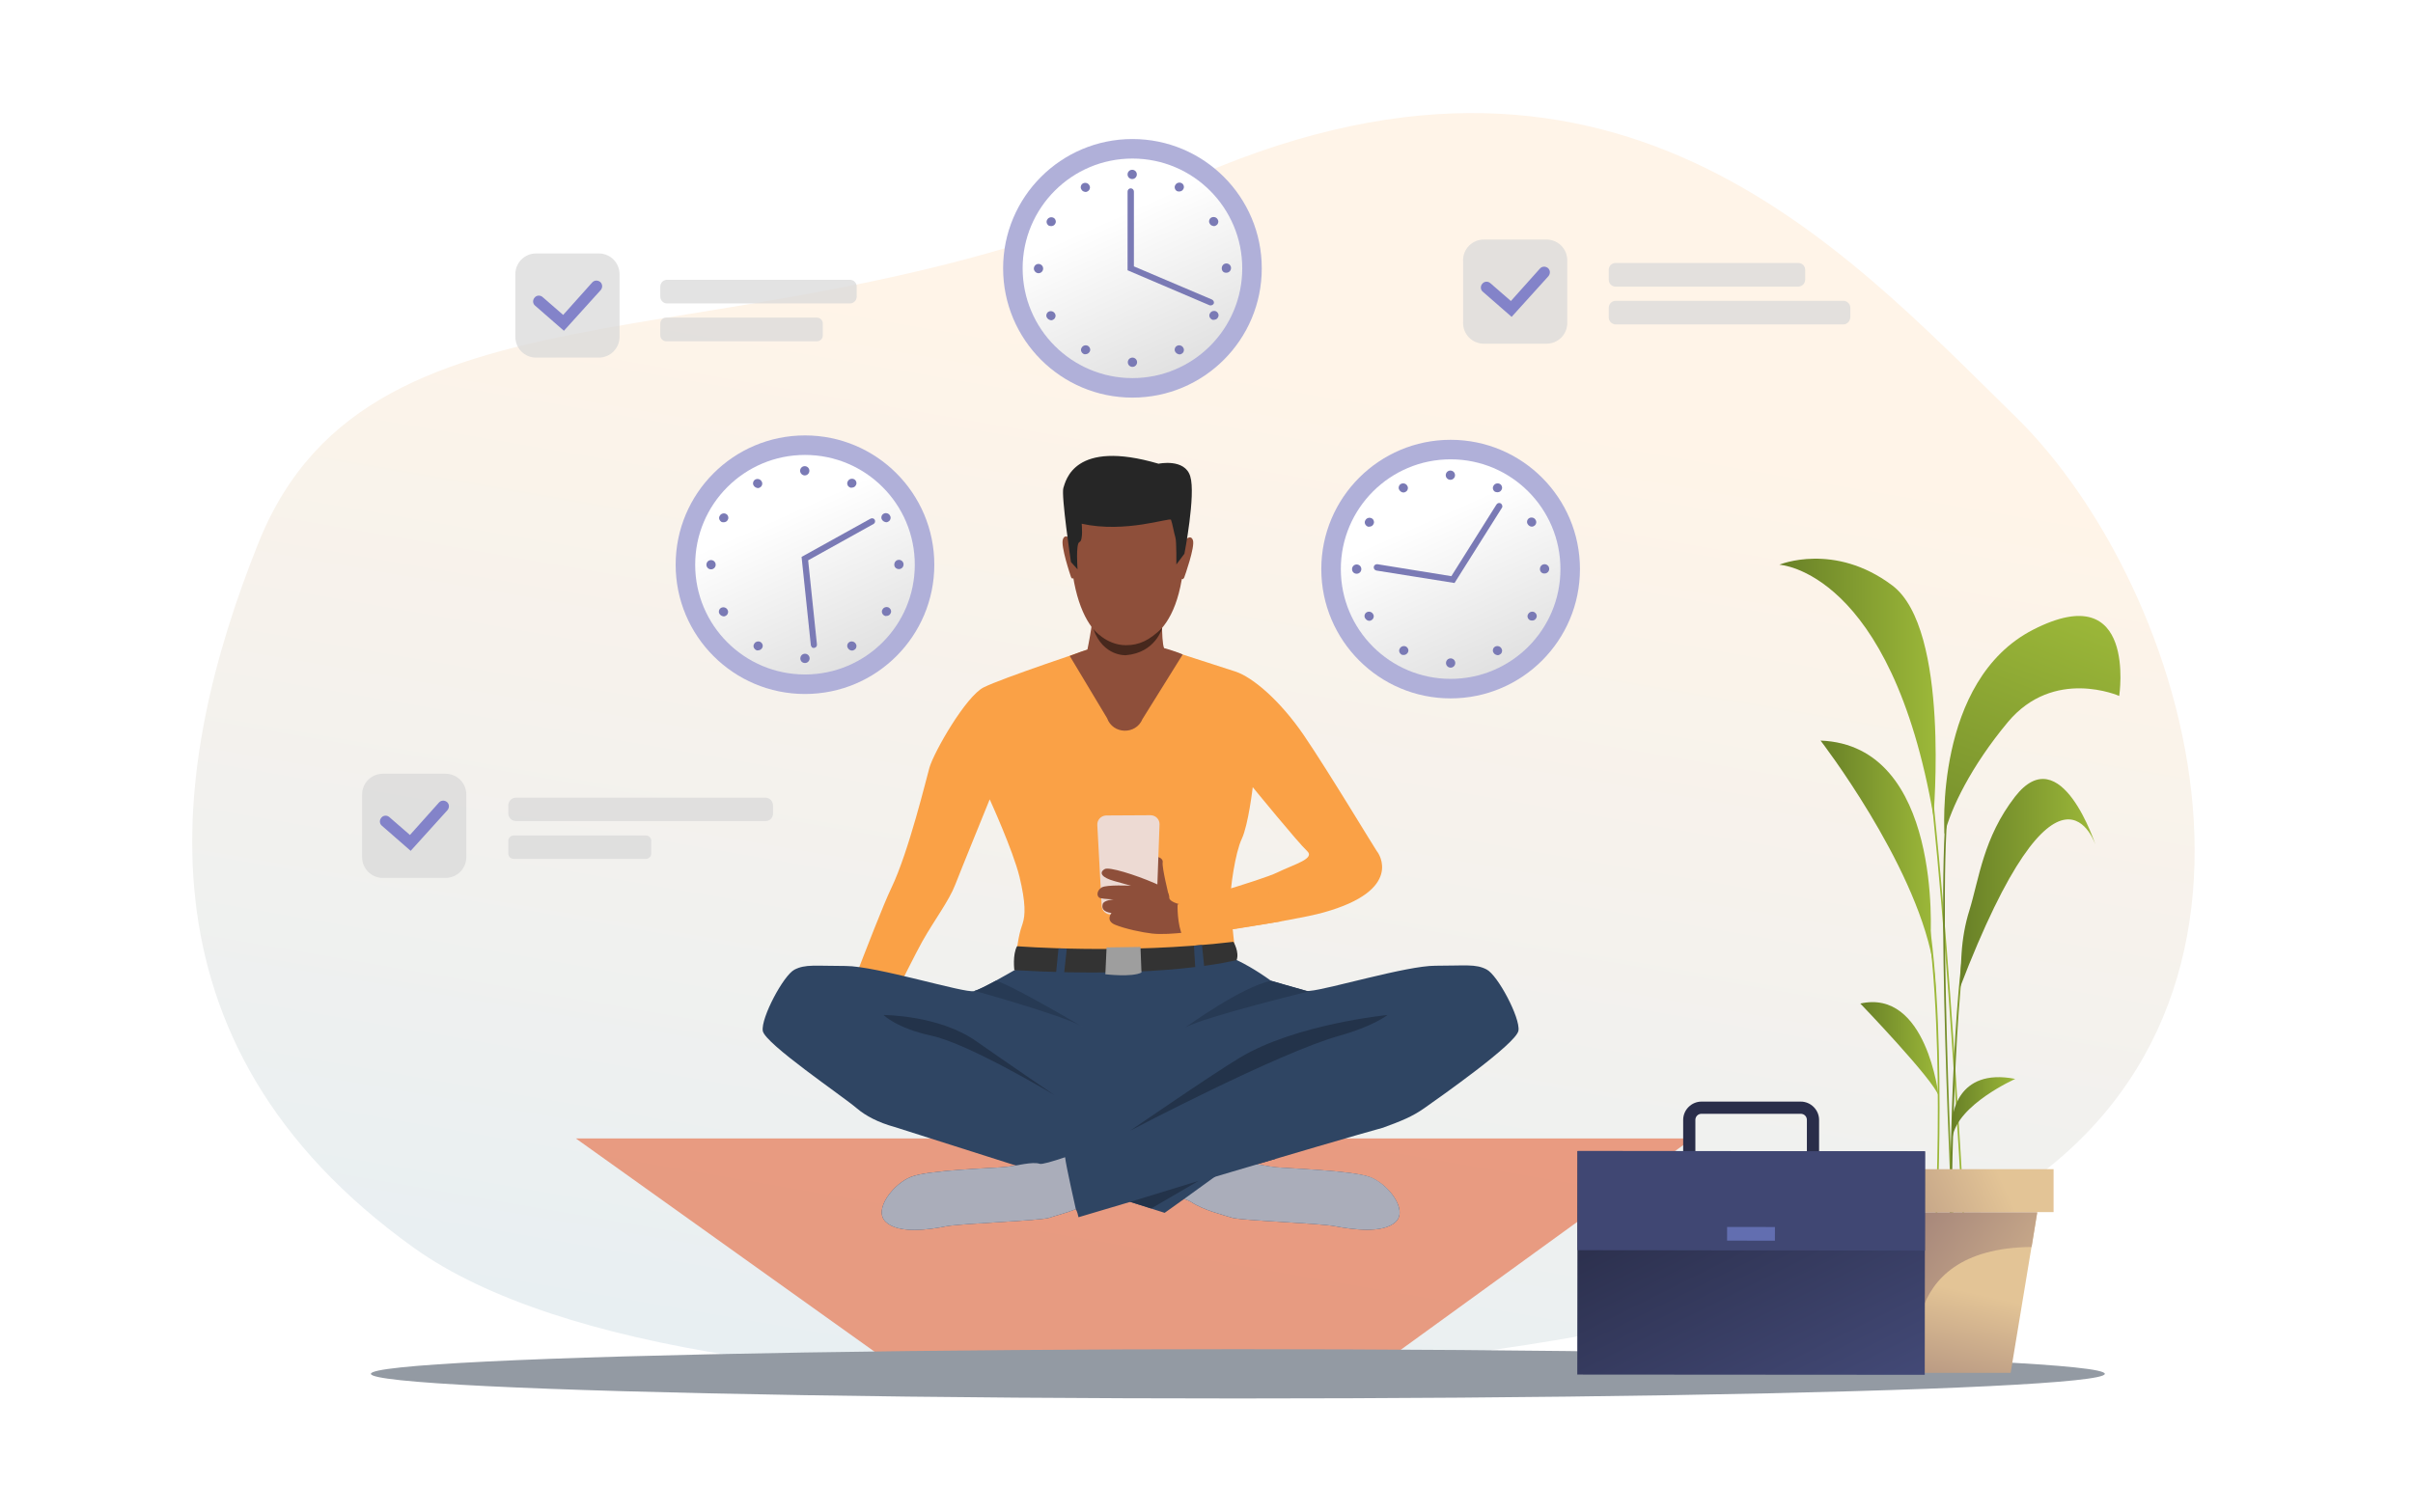 <?xml version="1.0" encoding="utf-8"?>
<!-- Generator: Adobe Illustrator 23.0.3, SVG Export Plug-In . SVG Version: 6.00 Build 0)  -->
<svg version="1.1" id="Layer_2" xmlns="http://www.w3.org/2000/svg" xmlns:xlink="http://www.w3.org/1999/xlink" x="0px" y="0px"
	 viewBox="0 0 988.9 620" style="enable-background:new 0 0 988.9 620;" xml:space="preserve">
<style type="text/css">
	.st0{fill:url(#SVGID_1_);}
	.st1{filter:url(#Adobe_OpacityMaskFilter);}
	.st2{filter:url(#Adobe_OpacityMaskFilter_1_);}
	.st3{mask:url(#SVGID_2_);fill:url(#SVGID_3_);}
	.st4{opacity:0.72;fill:url(#SVGID_4_);}
	.st5{fill:#939AA3;}
	.st6{fill:#B0B0D9;}
	.st7{fill:url(#SVGID_5_);}
	.st8{fill:#7A7AB5;}
	.st9{fill:url(#SVGID_6_);}
	.st10{fill:url(#SVGID_7_);}
	.st11{fill:#9CB839;}
	.st12{fill:url(#SVGID_8_);}
	.st13{fill:url(#SVGID_9_);}
	.st14{fill:url(#SVGID_10_);}
	.st15{fill:url(#SVGID_11_);}
	.st16{fill:url(#SVGID_12_);}
	.st17{fill:url(#SVGID_13_);}
	.st18{fill:url(#SVGID_14_);}
	.st19{fill:url(#SVGID_15_);}
	.st20{fill:url(#SVGID_16_);}
	.st21{fill:url(#SVGID_17_);}
	.st22{fill:url(#SVGID_18_);}
	.st23{fill:#2A2E4A;}
	.st24{fill:url(#SVGID_19_);}
	.st25{fill:#404773;}
	.st26{fill:#626EB0;}
	.st27{opacity:0.72;fill:#D9D9D9;}
	.st28{fill:#8383C9;}
	.st29{fill:#FAA146;}
	.st30{fill:#FFFFFF;}
	.st31{fill:#8E4F3A;}
	.st32{fill:#262626;}
	.st33{fill:#2F4563;}
	.st34{fill:#23334A;}
	.st35{fill:#333333;}
	.st36{fill:#AAADBA;}
	.st37{fill:#9E9E9E;}
	.st38{fill:#273A54;}
	.st39{fill:#525252;}
	.st40{fill:#47281D;}
	.st41{fill:#EDDAD3;}
</style>
<g>
	<linearGradient id="SVGID_1_" gradientUnits="userSpaceOnUse" x1="522.833" y1="149.824" x2="359.22" y2="1098.174">
		<stop  offset="0" style="stop-color:#FFF4E8"/>
		<stop  offset="0.995" style="stop-color:#CCE9FF"/>
	</linearGradient>
	<path class="st0" d="M105.9,222.6c-35.9,89.7-54.2,204.5,63.8,289c118,84.5,503.6,62.4,643.3-15.2s84.4-256,12.8-325.8
		C754.3,100.7,660.1-5,484.2,75C308.4,155,152.9,105.2,105.9,222.6z"/>
	<defs>
		<filter id="Adobe_OpacityMaskFilter" filterUnits="userSpaceOnUse" x="236" y="466.7" width="457.5" height="92.7">
			<feFlood  style="flood-color:white;flood-opacity:1" result="back"/>
			<feBlend  in="SourceGraphic" in2="back" mode="normal"/>
		</filter>
	</defs>
	<mask maskUnits="userSpaceOnUse" x="236" y="466.7" width="457.5" height="92.7" id="SVGID_2_">
		<g class="st1">
			<defs>
				<filter id="Adobe_OpacityMaskFilter_1_" filterUnits="userSpaceOnUse" x="236" y="466.7" width="457.5" height="92.7">
					<feFlood  style="flood-color:white;flood-opacity:1" result="back"/>
					<feBlend  in="SourceGraphic" in2="back" mode="normal"/>
				</filter>
			</defs>
			<mask maskUnits="userSpaceOnUse" x="236" y="466.7" width="457.5" height="92.7" id="SVGID_2_">
				<g class="st2">
				</g>
			</mask>
			<linearGradient id="SVGID_3_" gradientUnits="userSpaceOnUse" x1="464.798" y1="485.548" x2="464.798" y2="678.427">
				<stop  offset="0" style="stop-color:#000000"/>
				<stop  offset="0.695" style="stop-color:#FFFFFF"/>
			</linearGradient>
			<polygon class="st3" points="565.7,559.4 693.6,466.7 236,466.7 365.8,559.4 			"/>
		</g>
	</mask>
	<linearGradient id="SVGID_4_" gradientUnits="userSpaceOnUse" x1="464.798" y1="485.548" x2="464.798" y2="678.427">
		<stop  offset="0" style="stop-color:#E67A56"/>
		<stop  offset="0.695" style="stop-color:#E67A56"/>
	</linearGradient>
	<polygon class="st4" points="565.7,559.4 693.6,466.7 236,466.7 365.8,559.4 	"/>
	<ellipse class="st5" cx="507.3" cy="563.2" rx="355.3" ry="10.1"/>
	<g>
		<circle class="st6" cx="594.5" cy="233.3" r="53"/>
		<linearGradient id="SVGID_5_" gradientUnits="userSpaceOnUse" x1="585.292" y1="212.773" x2="629.755" y2="312.249">
			<stop  offset="0" style="stop-color:#FFFFFF"/>
			<stop  offset="1" style="stop-color:#CFCFCF"/>
		</linearGradient>
		<circle class="st7" cx="594.5" cy="233.3" r="45"/>
		<g>
			<path class="st8" d="M592.6,271.8c0-1,0.8-1.9,1.9-1.9l0,0c1,0,1.9,0.8,1.9,1.9l0,0c0,1-0.8,1.9-1.9,1.9l0,0
				C593.4,273.7,592.6,272.8,592.6,271.8z M574.3,268.3L574.3,268.3L574.3,268.3c-0.6-0.4-0.9-1-0.9-1.6l0,0c0-0.3,0.1-0.6,0.3-0.9
				l0,0c0.5-0.9,1.7-1.2,2.6-0.7l0,0c0.6,0.4,0.9,1,0.9,1.6l0,0c0,0.3-0.1,0.6-0.3,0.9l0,0c-0.4,0.6-1,0.9-1.6,0.9l0,0
				C574.9,268.5,574.6,268.5,574.3,268.3z M612.1,267.6c-0.2-0.3-0.3-0.6-0.3-0.9l0,0c0-0.6,0.3-1.3,0.9-1.6l0,0
				c0.9-0.5,2.1-0.2,2.6,0.7l0,0c0.2,0.3,0.3,0.6,0.3,0.9l0,0c0,0.7-0.3,1.3-0.9,1.6l0,0c-0.3,0.2-0.6,0.3-0.9,0.3l0,0
				C613.1,268.5,612.4,268.2,612.1,267.6z M559.5,253.5c-0.2-0.3-0.3-0.6-0.3-0.9l0,0c0-0.6,0.3-1.3,0.9-1.6l0,0
				c0.9-0.5,2.1-0.2,2.6,0.7l0,0c0.2,0.3,0.3,0.6,0.3,0.9l0,0c0,0.6-0.3,1.3-0.9,1.6l0,0c-0.3,0.2-0.6,0.3-0.9,0.3l0,0
				C560.5,254.5,559.9,254.1,559.5,253.5z M626.9,254.2c-0.6-0.4-0.9-1-0.9-1.6l0,0c0-0.3,0.1-0.6,0.3-0.9l0,0
				c0.5-0.9,1.7-1.2,2.6-0.7l0,0c0.6,0.4,0.9,1,0.9,1.6l0,0c0,0.3-0.1,0.6-0.3,0.9l0,0c-0.3,0.6-1,0.9-1.6,0.9l0,0
				C627.5,254.4,627.2,254.3,626.9,254.2z M554.1,233.3c0-1,0.8-1.9,1.9-1.9l0,0c1,0,1.9,0.8,1.9,1.9l0,0c0,1-0.8,1.9-1.9,1.9l0,0
				c0,0,0,0,0,0l0,0C554.9,235.2,554.1,234.4,554.1,233.3z M631.1,233.3L631.1,233.3C631.1,233.3,631.1,233.3,631.1,233.3
				L631.1,233.3C631.1,233.2,631.1,233.2,631.1,233.3L631.1,233.3c0-1.1,0.8-2,1.9-2l0,0c1,0,1.9,0.8,1.9,1.9l0,0c0,0,0,0,0,0l0,0
				c0,0,0,0,0,0l0,0c0,1-0.8,1.9-1.9,1.9l0,0C631.9,235.2,631.1,234.3,631.1,233.3z M560.2,215.7c-0.6-0.4-0.9-1-0.9-1.6l0,0
				c0-0.3,0.1-0.6,0.3-0.9l0,0c0.5-0.9,1.7-1.2,2.6-0.7l0,0c0.6,0.3,0.9,1,0.9,1.6l0,0c0,0.3-0.1,0.6-0.3,0.9l0,0
				c-0.3,0.6-1,0.9-1.6,0.9l0,0C560.8,216,560.5,215.9,560.2,215.7z M626.1,214.9L626.1,214.9c-0.2-0.3-0.3-0.6-0.3-0.9l0,0
				c0-0.6,0.3-1.3,0.9-1.6l0,0c0.9-0.5,2.1-0.2,2.6,0.7l0,0c0.2,0.3,0.3,0.6,0.3,0.9l0,0c0,0.6-0.3,1.3-0.9,1.6l0,0
				c-0.3,0.2-0.6,0.3-0.9,0.3l0,0C627.1,215.9,626.5,215.5,626.1,214.9z M573.5,200.9c-0.2-0.3-0.3-0.6-0.3-0.9l0,0
				c0-0.6,0.3-1.3,0.9-1.6l0,0c0.9-0.5,2.1-0.2,2.6,0.7l0,0c0.2,0.3,0.3,0.6,0.3,0.9l0,0c0,0.6-0.3,1.3-0.9,1.6l0,0
				c-0.3,0.2-0.6,0.3-0.9,0.3l0,0C574.5,201.9,573.9,201.5,573.5,200.9z M612.7,201.6c-0.6-0.3-0.9-1-0.9-1.6l0,0
				c0-0.3,0.1-0.6,0.3-0.9l0,0c0.5-0.9,1.7-1.2,2.6-0.7l0,0c0.6,0.3,0.9,1,0.9,1.6l0,0c0,0.3-0.1,0.6-0.3,0.9l0,0
				c-0.3,0.6-1,0.9-1.6,0.9l0,0C613.3,201.8,613,201.7,612.7,201.6z M592.5,194.8c0-1,0.8-1.9,1.9-1.9l0,0c1,0,1.9,0.8,1.9,1.9l0,0
				c0,1-0.8,1.9-1.9,1.9l0,0c0,0,0,0,0,0l0,0C593.4,196.7,592.5,195.9,592.5,194.8z"/>
		</g>
		<g>
			<path class="st8" d="M615.7,207.7c0,0.2-0.1,0.3-0.2,0.5L596.1,239l-32-5.1c-0.7-0.1-1.2-0.8-1.1-1.5c0.1-0.7,0.8-1.2,1.5-1.1
				l30.3,4.9l18.5-29.4c0.4-0.6,1.2-0.8,1.8-0.4C615.5,206.7,615.7,207.2,615.7,207.7z"/>
		</g>
	</g>
	<g>
		<circle class="st6" cx="464.1" cy="110" r="53"/>
		<linearGradient id="SVGID_6_" gradientUnits="userSpaceOnUse" x1="454.92" y1="89.5" x2="499.383" y2="188.976">
			<stop  offset="0" style="stop-color:#FFFFFF"/>
			<stop  offset="1" style="stop-color:#CFCFCF"/>
		</linearGradient>
		<circle class="st9" cx="464.1" cy="110" r="45"/>
		<g>
			<path class="st8" d="M462.2,148.5c0-1,0.8-1.9,1.9-1.9l0,0c1,0,1.9,0.8,1.9,1.9l0,0c0,1-0.8,1.9-1.9,1.9l0,0
				C463.1,150.4,462.2,149.6,462.2,148.5z M443.9,145L443.9,145L443.9,145c-0.6-0.4-0.9-1-0.9-1.6l0,0c0-0.3,0.1-0.6,0.3-0.9l0,0
				c0.5-0.9,1.7-1.2,2.6-0.7l0,0c0.6,0.4,0.9,1,0.9,1.6l0,0c0,0.3-0.1,0.6-0.3,0.9l0,0c-0.4,0.6-1,0.9-1.6,0.9l0,0
				C444.6,145.3,444.2,145.2,443.9,145z M481.7,144.3c-0.2-0.3-0.3-0.6-0.3-0.9l0,0c0-0.6,0.3-1.3,0.9-1.6l0,0
				c0.9-0.5,2.1-0.2,2.6,0.7l0,0c0.2,0.3,0.3,0.6,0.3,0.9l0,0c0,0.7-0.3,1.3-0.9,1.6l0,0c-0.3,0.2-0.6,0.3-0.9,0.3l0,0
				C482.7,145.2,482.1,144.9,481.7,144.3z M429.1,130.3c-0.2-0.3-0.3-0.6-0.3-0.9l0,0c0-0.6,0.3-1.3,0.9-1.6l0,0
				c0.9-0.5,2.1-0.2,2.6,0.7l0,0c0.2,0.3,0.3,0.6,0.3,0.9l0,0c0,0.6-0.3,1.3-0.9,1.6l0,0c-0.3,0.2-0.6,0.3-0.9,0.3l0,0
				C430.1,131.2,429.5,130.9,429.1,130.3z M496.5,130.9c-0.6-0.4-0.9-1-0.9-1.6l0,0c0-0.3,0.1-0.6,0.3-0.9l0,0
				c0.5-0.9,1.7-1.2,2.6-0.7l0,0c0.6,0.4,0.9,1,0.9,1.6l0,0c0,0.3-0.1,0.6-0.3,0.9l0,0c-0.3,0.6-1,0.9-1.6,0.9l0,0
				C497.1,131.2,496.8,131.1,496.5,130.9z M423.7,110.1c0-1,0.8-1.9,1.9-1.9l0,0c1,0,1.9,0.8,1.9,1.9l0,0c0,1-0.8,1.9-1.9,1.9l0,0
				c0,0,0,0,0,0l0,0C424.6,112,423.7,111.1,423.7,110.1z M500.7,110L500.7,110C500.7,110,500.7,110,500.7,110L500.7,110
				C500.7,110,500.7,110,500.7,110L500.7,110c0-1.1,0.8-2,1.9-2l0,0c1,0,1.9,0.8,1.9,1.9l0,0c0,0,0,0,0,0l0,0c0,0,0,0,0,0l0,0
				c0,1-0.8,1.9-1.9,1.9l0,0C501.5,111.9,500.7,111.1,500.7,110z M429.8,92.5c-0.6-0.4-0.9-1-0.9-1.6l0,0c0-0.3,0.1-0.6,0.3-0.9l0,0
				c0.5-0.9,1.7-1.2,2.6-0.7l0,0c0.6,0.3,0.9,1,0.9,1.6l0,0c0,0.3-0.1,0.6-0.3,0.9l0,0c-0.3,0.6-1,0.9-1.6,0.9l0,0
				C430.4,92.7,430.1,92.6,429.8,92.5z M495.8,91.7L495.8,91.7c-0.2-0.3-0.3-0.6-0.3-0.9l0,0c0-0.6,0.3-1.3,0.9-1.6l0,0
				c0.9-0.5,2.1-0.2,2.6,0.7l0,0c0.2,0.3,0.3,0.6,0.3,0.9l0,0c0,0.6-0.3,1.3-0.9,1.6l0,0c-0.3,0.2-0.6,0.3-0.9,0.3l0,0
				C496.7,92.6,496.1,92.3,495.8,91.7z M443.2,77.7c-0.2-0.3-0.3-0.6-0.3-0.9l0,0c0-0.6,0.3-1.3,0.9-1.6l0,0
				c0.9-0.5,2.1-0.2,2.6,0.7l0,0c0.2,0.3,0.3,0.6,0.3,0.9l0,0c0,0.6-0.3,1.3-0.9,1.6l0,0c-0.3,0.2-0.6,0.3-0.9,0.3l0,0
				C444.1,78.6,443.5,78.3,443.2,77.7z M482.3,78.3c-0.6-0.3-0.9-1-0.9-1.6l0,0c0-0.3,0.1-0.6,0.3-0.9l0,0c0.5-0.9,1.7-1.2,2.6-0.7
				l0,0c0.6,0.3,0.9,1,0.9,1.6l0,0c0,0.3-0.1,0.6-0.3,0.9l0,0c-0.3,0.6-1,0.9-1.6,0.9l0,0C483,78.5,482.6,78.5,482.3,78.3z
				 M462.1,71.5c0-1,0.8-1.9,1.9-1.9l0,0c1,0,1.9,0.8,1.9,1.9l0,0c0,1-0.8,1.9-1.9,1.9l0,0c0,0,0,0,0,0l0,0
				C463,73.4,462.1,72.6,462.1,71.5z"/>
		</g>
		<g>
			<path class="st8" d="M496.1,125.2c-0.2,0-0.3,0-0.5-0.1l-33.5-14.3V78.5c0-0.7,0.6-1.3,1.3-1.3s1.3,0.6,1.3,1.3v30.7l32,13.6
				c0.6,0.3,1,1,0.7,1.7C497.1,125,496.6,125.2,496.1,125.2z"/>
		</g>
	</g>
	<g>
		<circle class="st6" cx="329.9" cy="231.5" r="53"/>
		<linearGradient id="SVGID_7_" gradientUnits="userSpaceOnUse" x1="320.69" y1="210.931" x2="365.153" y2="310.407">
			<stop  offset="0" style="stop-color:#FFFFFF"/>
			<stop  offset="1" style="stop-color:#CFCFCF"/>
		</linearGradient>
		<circle class="st10" cx="329.9" cy="231.5" r="45"/>
		<g>
			<path class="st8" d="M328,269.9c0-1,0.8-1.9,1.9-1.9l0,0c1,0,1.9,0.8,1.9,1.9l0,0c0,1-0.8,1.9-1.9,1.9l0,0
				C328.8,271.8,328,271,328,269.9z M309.7,266.4L309.7,266.4L309.7,266.4c-0.6-0.4-0.9-1-0.9-1.6l0,0c0-0.3,0.1-0.6,0.3-0.9l0,0
				c0.5-0.9,1.7-1.2,2.6-0.7l0,0c0.6,0.4,0.9,1,0.9,1.6l0,0c0,0.3-0.1,0.6-0.3,0.9l0,0c-0.4,0.6-1,0.9-1.6,0.9l0,0
				C310.3,266.7,310,266.6,309.7,266.4z M347.5,265.7c-0.2-0.3-0.3-0.6-0.3-0.9l0,0c0-0.6,0.3-1.3,0.9-1.6l0,0
				c0.9-0.5,2.1-0.2,2.6,0.7l0,0c0.2,0.3,0.3,0.6,0.3,0.9l0,0c0,0.7-0.3,1.3-0.9,1.6l0,0c-0.3,0.2-0.6,0.3-0.9,0.3l0,0
				C348.5,266.7,347.8,266.3,347.5,265.7z M294.9,251.7c-0.2-0.3-0.3-0.6-0.3-0.9l0,0c0-0.6,0.3-1.3,0.9-1.6l0,0
				c0.9-0.5,2.1-0.2,2.6,0.7l0,0c0.2,0.3,0.3,0.6,0.3,0.9l0,0c0,0.6-0.3,1.3-0.9,1.6l0,0c-0.3,0.2-0.6,0.3-0.9,0.3l0,0
				C295.9,252.6,295.3,252.3,294.9,251.7z M362.3,252.3c-0.6-0.4-0.9-1-0.9-1.6l0,0c0-0.3,0.1-0.6,0.3-0.9l0,0
				c0.5-0.9,1.7-1.2,2.6-0.7l0,0c0.6,0.4,0.9,1,0.9,1.6l0,0c0,0.3-0.1,0.6-0.3,0.9l0,0c-0.3,0.6-1,0.9-1.6,0.9l0,0
				C362.9,252.6,362.6,252.5,362.3,252.3z M289.5,231.5c0-1,0.8-1.9,1.9-1.9l0,0c1,0,1.9,0.8,1.9,1.9l0,0c0,1-0.8,1.9-1.9,1.9l0,0
				c0,0,0,0,0,0l0,0C290.3,233.4,289.5,232.5,289.5,231.5z M366.5,231.5L366.5,231.5C366.5,231.4,366.5,231.4,366.5,231.5
				L366.5,231.5C366.5,231.4,366.5,231.4,366.5,231.5L366.5,231.5c0-1.1,0.8-2,1.9-2l0,0c1,0,1.9,0.8,1.9,1.9l0,0c0,0,0,0,0,0l0,0
				c0,0,0,0,0,0l0,0c0,1-0.8,1.9-1.9,1.9l0,0C367.3,233.3,366.5,232.5,366.5,231.5z M295.6,213.9c-0.6-0.4-0.9-1-0.9-1.6l0,0
				c0-0.3,0.1-0.6,0.3-0.9l0,0c0.5-0.9,1.7-1.2,2.6-0.7l0,0c0.6,0.3,0.9,1,0.9,1.6l0,0c0,0.3-0.1,0.6-0.3,0.9l0,0
				c-0.3,0.6-1,0.9-1.6,0.9l0,0C296.2,214.1,295.9,214.1,295.6,213.9z M361.5,213.1L361.5,213.1c-0.2-0.3-0.3-0.6-0.3-0.9l0,0
				c0-0.6,0.3-1.3,0.9-1.6l0,0c0.9-0.5,2.1-0.2,2.6,0.7l0,0c0.2,0.3,0.3,0.6,0.3,0.9l0,0c0,0.6-0.3,1.3-0.9,1.6l0,0
				c-0.3,0.2-0.6,0.3-0.9,0.3l0,0C362.5,214,361.9,213.7,361.5,213.1z M308.9,199.1c-0.2-0.3-0.3-0.6-0.3-0.9l0,0
				c0-0.6,0.3-1.3,0.9-1.6l0,0c0.9-0.5,2.1-0.2,2.6,0.7l0,0c0.2,0.3,0.3,0.6,0.3,0.9l0,0c0,0.6-0.3,1.3-0.9,1.6l0,0
				c-0.3,0.2-0.6,0.3-0.9,0.3l0,0C309.9,200,309.3,199.7,308.9,199.1z M348.1,199.7c-0.6-0.3-0.9-1-0.9-1.6l0,0
				c0-0.3,0.1-0.6,0.3-0.9l0,0c0.5-0.9,1.7-1.2,2.6-0.7l0,0c0.6,0.3,0.9,1,0.9,1.6l0,0c0,0.3-0.1,0.6-0.3,0.9l0,0
				c-0.3,0.6-1,0.9-1.6,0.9l0,0C348.7,200,348.4,199.9,348.1,199.7z M327.9,193c0-1,0.8-1.9,1.9-1.9l0,0c1,0,1.9,0.8,1.9,1.9l0,0
				c0,1-0.8,1.9-1.9,1.9l0,0c0,0,0,0,0,0l0,0C328.8,194.9,327.9,194,327.9,193z"/>
		</g>
		<g>
			<path class="st8" d="M332.5,265c-0.1-0.1-0.1-0.3-0.2-0.5l-3.8-36.2l28.3-15.7c0.6-0.3,1.4-0.1,1.7,0.5c0.3,0.6,0.1,1.4-0.5,1.7
				l-26.8,14.9l3.6,34.5c0.1,0.7-0.4,1.3-1.1,1.4C333.2,265.7,332.7,265.5,332.5,265z"/>
		</g>
	</g>
	<g>
		<g>
			<path class="st11" d="M793.8,500.9l-0.7,0c0-0.3,1.4-27,1-58.5c-0.4-29-2.3-68.1-9.8-89.5l0.7-0.2c7.5,21.4,9.5,60.6,9.8,89.7
				C795.2,473.9,793.8,500.7,793.8,500.9z"/>
		</g>
		<g>
			<path class="st11" d="M804.4,500.9c-0.1-1.7-8.9-172.5-20.1-223.9l0.7-0.2c11.2,51.5,20,222.3,20.1,224.1L804.4,500.9z"/>
		</g>
		<g>
			<linearGradient id="SVGID_8_" gradientUnits="userSpaceOnUse" x1="796.303" y1="415.355" x2="800.992" y2="415.355">
				<stop  offset="0" style="stop-color:#688027"/>
				<stop  offset="1" style="stop-color:#9CB839"/>
			</linearGradient>
			<path class="st12" d="M800.3,506.6c-0.1-1.5-7.6-152.1-1.7-182.5l0.7,0.1c-5.9,30.3,1.6,180.8,1.7,182.4L800.3,506.6z"/>
		</g>
		<g>
			<linearGradient id="SVGID_9_" gradientUnits="userSpaceOnUse" x1="799.042" y1="441.514" x2="806.662" y2="441.514">
				<stop  offset="0" style="stop-color:#688027"/>
				<stop  offset="1" style="stop-color:#9CB839"/>
			</linearGradient>
			<path class="st13" d="M799.8,503.3H799c0-0.8,0.1-85.1,6.9-123.6l0.7,0.1C799.9,418.2,799.8,502.5,799.8,503.3z"/>
		</g>
		<linearGradient id="SVGID_10_" gradientUnits="userSpaceOnUse" x1="803.138" y1="362.326" x2="858.947" y2="362.326">
			<stop  offset="0" style="stop-color:#688027"/>
			<stop  offset="1" style="stop-color:#9CB839"/>
		</linearGradient>
		<path class="st14" d="M858.9,346.7c0,0-14.2-44.4-33.1-20.1c-13,16.8-14.7,33.6-18.7,46.6c-1.8,5.7-2.8,11.6-3.2,17.6l-0.8,14.4
			C843.9,298.7,858.9,346.7,858.9,346.7z"/>
		<linearGradient id="SVGID_11_" gradientUnits="userSpaceOnUse" x1="798.196" y1="388.768" x2="852.06" y2="247.804">
			<stop  offset="0" style="stop-color:#688027"/>
			<stop  offset="1" style="stop-color:#9CB839"/>
		</linearGradient>
		<path class="st15" d="M868.5,285.3c0,0,7.5-49-35.2-27.2c-40.9,20.9-36.4,83.9-36.4,83.9c2.5-10.5,11-28,25.9-45.9
			C841.7,273.4,868.5,285.3,868.5,285.3z"/>
		<linearGradient id="SVGID_12_" gradientUnits="userSpaceOnUse" x1="800.196" y1="453.788" x2="825.888" y2="453.788">
			<stop  offset="0" style="stop-color:#688027"/>
			<stop  offset="1" style="stop-color:#9CB839"/>
		</linearGradient>
		<path class="st16" d="M825.9,442.3c-24.4-4.8-25.7,16.1-25.7,16.1v7.7C802.3,452.8,825.9,442.3,825.9,442.3z"/>
		<linearGradient id="SVGID_13_" gradientUnits="userSpaceOnUse" x1="729.12" y1="281.812" x2="793.255" y2="281.812">
			<stop  offset="0" style="stop-color:#688027"/>
			<stop  offset="1" style="stop-color:#9CB839"/>
		</linearGradient>
		<path class="st17" d="M775.5,240c-23.8-17.9-46.3-8.5-46.3-8.5s45.8,2.2,63.2,103.2C792.3,334.6,799.3,257.9,775.5,240z"/>
		<linearGradient id="SVGID_14_" gradientUnits="userSpaceOnUse" x1="746.067" y1="348.535" x2="791.953" y2="348.535">
			<stop  offset="0" style="stop-color:#688027"/>
			<stop  offset="1" style="stop-color:#9CB839"/>
		</linearGradient>
		<path class="st18" d="M746.1,303.6c0,0,38.2,49.5,45.9,90l-0.8-9.5C791.1,384.1,796.3,305.5,746.1,303.6z"/>
		<path class="st11" d="M792,393.5l1.3,14.8C793.4,403.6,792.9,398.6,792,393.5z"/>
		<linearGradient id="SVGID_15_" gradientUnits="userSpaceOnUse" x1="762.368" y1="430.068" x2="794.517" y2="430.068">
			<stop  offset="0" style="stop-color:#688027"/>
			<stop  offset="1" style="stop-color:#9CB839"/>
		</linearGradient>
		<path class="st19" d="M762.4,411.4c0,0,30.1,31.3,32.1,37.9C794.5,449.3,789.6,405.3,762.4,411.4z"/>
		<linearGradient id="SVGID_16_" gradientUnits="userSpaceOnUse" x1="775.181" y1="613.102" x2="794.281" y2="526.766">
			<stop  offset="0" style="stop-color:#806069"/>
			<stop  offset="1" style="stop-color:#E3C496"/>
		</linearGradient>
		<polygon class="st20" points="824,562.8 834.9,497 763.2,497 774.1,562.8 		"/>
		<linearGradient id="SVGID_17_" gradientUnits="userSpaceOnUse" x1="707.667" y1="529.719" x2="818.451" y2="479.293">
			<stop  offset="0" style="stop-color:#806069"/>
			<stop  offset="1" style="stop-color:#E3C496"/>
		</linearGradient>
		<rect x="756.4" y="479.3" class="st21" width="85.2" height="17.6"/>
		<linearGradient id="SVGID_18_" gradientUnits="userSpaceOnUse" x1="731.238" y1="480.8" x2="850.999" y2="561.023">
			<stop  offset="0" style="stop-color:#806069"/>
			<stop  offset="1" style="stop-color:#E3C496"/>
		</linearGradient>
		<path class="st22" d="M834.9,497h-71.7l10.9,65.8h12.3c0,0-12-51.1,46.2-51.6L834.9,497z"/>
	</g>
	<g>
		<g>
			<path class="st23" d="M738,492.3l-40.7,0c-4.1,0-7.5-3.4-7.5-7.5l0-25.7c0-4.1,3.4-7.5,7.5-7.5l40.7,0c4.1,0,7.5,3.4,7.5,7.5
				l0,25.7C745.5,489,742.2,492.3,738,492.3z M697.3,456.6c-1.4,0-2.5,1.1-2.5,2.5l0,25.7c0,1.4,1.1,2.5,2.5,2.5l40.7,0
				c1.4,0,2.5-1.1,2.5-2.5l0-25.7c0-1.4-1.1-2.5-2.5-2.5L697.3,456.6z"/>
		</g>
		<g>
			<linearGradient id="SVGID_19_" gradientUnits="userSpaceOnUse" x1="696.58" y1="475.624" x2="761.591" y2="605.647">
				<stop  offset="0" style="stop-color:#2A2E4A"/>
				<stop  offset="1" style="stop-color:#484F80"/>
			</linearGradient>
			<polygon class="st24" points="788.8,563.6 646.4,563.5 646.5,471.9 788.9,472 			"/>
		</g>
		<g>
			
				<rect x="646.5" y="471.9" transform="matrix(1 1.192492e-03 -1.192492e-03 1 0.588 -0.856)" class="st25" width="142.4" height="40.7"/>
		</g>
		<g>
			
				<rect x="707.8" y="503" transform="matrix(1 1.192875e-03 -1.192875e-03 1 0.604 -0.856)" class="st26" width="19.6" height="5.6"/>
		</g>
	</g>
	<g>
		<path class="st27" d="M737,117.5h-74.9c-1.5,0-2.8-1.2-2.8-2.8v-4.1c0-1.5,1.2-2.8,2.8-2.8H737c1.5,0,2.8,1.2,2.8,2.8v4.1
			C739.8,116.2,738.5,117.5,737,117.5z"/>
		<path class="st27" d="M755.4,133h-93.2c-1.6,0-2.9-1.3-2.9-2.9v-3.9c0-1.6,1.3-2.9,2.9-2.9h93.2c1.6,0,2.9,1.3,2.9,2.9v3.9
			C758.2,131.7,757,133,755.4,133z"/>
	</g>
	<path class="st27" d="M608.1,140.9h25.7c4.7,0,8.5-3.8,8.5-8.5v-25.7c0-4.7-3.8-8.5-8.5-8.5h-25.7c-4.7,0-8.5,3.8-8.5,8.5v25.7
		C599.6,137.1,603.4,140.9,608.1,140.9z"/>
	<g>
		<g>
			<g>
				<g>
					<g>
						<path class="st28" d="M619.5,129.9l-11.8-10.3c-1-0.8-1.1-2.3-0.2-3.3c0.8-1,2.3-1.1,3.3-0.2l8.4,7.3l11.9-13.3
							c0.9-1,2.3-1,3.3-0.2c1,0.9,1,2.3,0.2,3.3L619.5,129.9z"/>
					</g>
				</g>
			</g>
		</g>
	</g>
	<path class="st27" d="M156.9,359.9h25.7c4.7,0,8.5-3.8,8.5-8.5v-25.7c0-4.7-3.8-8.5-8.5-8.5h-25.7c-4.7,0-8.5,3.8-8.5,8.5v25.7
		C148.4,356.1,152.2,359.9,156.9,359.9z"/>
	<g>
		<g>
			<g>
				<g>
					<g>
						<path class="st28" d="M168.3,348.8l-11.8-10.3c-1-0.8-1.1-2.3-0.2-3.3c0.8-1,2.3-1.1,3.3-0.2l8.4,7.3l11.9-13.3
							c0.9-1,2.3-1,3.3-0.2c1,0.9,1,2.3,0.2,3.3L168.3,348.8z"/>
					</g>
				</g>
			</g>
		</g>
	</g>
	<g>
		<path class="st27" d="M219.7,146.6h25.7c4.7,0,8.5-3.8,8.5-8.5v-25.7c0-4.7-3.8-8.5-8.5-8.5h-25.7c-4.7,0-8.5,3.8-8.5,8.5v25.7
			C211.2,142.8,215,146.6,219.7,146.6z"/>
		<g>
			<g>
				<g>
					<g>
						<g>
							<path class="st28" d="M231.1,135.6l-11.8-10.3c-1-0.8-1.1-2.3-0.2-3.3c0.8-1,2.3-1.1,3.3-0.2l8.4,7.3l11.9-13.3
								c0.9-1,2.3-1,3.3-0.2c1,0.9,1,2.3,0.2,3.3L231.1,135.6z"/>
						</g>
					</g>
				</g>
			</g>
		</g>
		<g>
			<path class="st27" d="M348.3,124.4h-74.9c-1.5,0-2.8-1.2-2.8-2.8v-4.1c0-1.5,1.2-2.8,2.8-2.8h74.9c1.5,0,2.8,1.2,2.8,2.8v4.1
				C351.1,123.2,349.8,124.4,348.3,124.4z"/>
			<path class="st27" d="M334.8,139.9H273c-1.3,0-2.4-1.1-2.4-2.4v-4.9c0-1.3,1.1-2.4,2.4-2.4h61.8c1.3,0,2.4,1.1,2.4,2.4v4.9
				C337.2,138.9,336.1,139.9,334.8,139.9z"/>
		</g>
	</g>
	<g>
		<path class="st27" d="M313.7,336.6H211.5c-1.8,0-3.2-1.4-3.2-3.2v-3.2c0-1.8,1.4-3.2,3.2-3.2h102.1c1.8,0,3.2,1.4,3.2,3.2v3.2
			C316.9,335.1,315.5,336.6,313.7,336.6z"/>
		<path class="st27" d="M264.7,352.1h-54.2c-1.2,0-2.2-1-2.2-2.2v-5.2c0-1.2,1-2.2,2.2-2.2h54.2c1.2,0,2.2,1,2.2,2.2v5.2
			C266.9,351.1,265.9,352.1,264.7,352.1z"/>
	</g>
	<g>
		<g>
			<path class="st29" d="M476.9,265.8c0,0,22.4,7.2,29.4,9.5c7,2.3,18.2,11.7,28.1,26.2c10.2,15,29.3,46.8,29.9,47.5
				c0.7,0.7,11.2,15.9-22,25.1c-12.8,3.6-57.4,9.9-57.4,9.9s-0.4-11.9-2.2-13.3c0,0,34.4-9.9,40.7-13c7.2-3.5,15.8-5.7,12.2-8.9
				c-3.5-3.2-22.2-26.1-22.2-26.1s-1.8,15.5-4.5,21.2c-2.7,5.7-4.8,20.5-4.7,25.7c0.2,5.2,2.4,24.3,2.4,24.3s-11.6,3.4-19.1,3.1
				c-7.5-0.4-71.9,3.4-71.6,0.5c1-12,2-15.5,3.2-18.9c1.1-3.4,1.3-8.4-1.3-19.2c-2.7-10.9-12.2-31.7-12.2-31.7s-12.7,31.2-14.1,34.9
				c-2.5,6.6-8.6,14.6-13.5,23.3c-4.4,7.7-29.5,58.9-29.5,58.9s-15.7-6.2-13-8.2c2.7-2,23.1-58.6,29.8-72.6
				c7.1-14.7,14.5-45.5,15.6-49.3c1.9-6.5,14.9-29.2,22.2-32.9c7.3-3.7,44.8-16.2,44.8-16.2H476.9z"/>
		</g>
		<g>
			<path class="st30" d="M459.6,294.1l-14.2-27.7l0.2-0.1c0.2-0.1,19.6-6.4,31.6-0.6l0.1,0.1L459.6,294.1z M445.8,266.5l13.9,27
				l17.3-27.6C465.6,260.5,447.6,265.9,445.8,266.5z"/>
		</g>
		<g>
			<g>
				<path class="st31" d="M465.7,192.2c0,0,22.9,3.6,19.4,39.4c-3.5,35.8-23.7,32.8-25,32.8c-1.3,0-20.3,0.7-21.7-43
					C438.4,221.4,437.7,189.1,465.7,192.2z"/>
			</g>
		</g>
		<g>
			<g>
				<path class="st31" d="M476.4,247.1c0,0-0.7,15.5,0.7,18.7c1.4,3.2-19.1,12.1-31.5,0.7c0,0,3.3-15.5,2.5-21.1
					C447.3,239.6,476.4,247.1,476.4,247.1z"/>
			</g>
		</g>
		<g>
			<g>
				<path class="st31" d="M485.5,221.5c0,0,2.5-2.7,3.4,0c0.9,2.7-3.4,14.8-3.6,15.3c0,0-0.5,1-1.1,0.5
					C483.6,236.8,485.5,221.5,485.5,221.5z"/>
			</g>
		</g>
		<g>
			<g>
				<path class="st31" d="M439,221.1c0,0-2.5-2.7-3.4,0c-1,2.7,3.1,14.8,3.3,15.4c0,0,0.4,1.1,1,0.5
					C440.5,236.4,439,221.1,439,221.1z"/>
			</g>
		</g>
		<g>
			<g>
				<path class="st32" d="M485.4,227l-3.3,4.4c0,0,0.1-9.6-0.4-11.1c-0.5-1.5-1.3-6.1-1.8-7.2c-0.4-1.1-18.6,5.6-36.6,1.6
					c0,0,0.7,6.9-0.9,7.5c-1.6,0.6-0.8,11.2-0.8,11.2l-2.7-3c0,0-4.1-27.5-3.1-30.4c1-2.9,4.3-20.1,39-9.9c0,0,10.8-2.3,13,5.2
					C490.1,202.8,485.4,227,485.4,227z"/>
			</g>
		</g>
		<g>
			<path class="st33" d="M622.3,422.5c-0.8,5.3-32.4,27.4-38.6,31.8c-5,3.5-9.3,5.2-16.9,8c0,0,0,0,0,0C549.7,466.9,442,499,442,499
				c-0.3-1.1-0.4-2-1.1-3.3c-4,1.6-8.2,2.6-10.8,3.5c-4,1.3-35.8,2.3-42.3,3.5c-6.5,1.3-19.5,3.3-24.8-1.8
				c-5.3-5,3.3-15.8,10.5-18.5c7.3-2.8,33.8-3.5,38.6-4c4.8-0.5,11-2.3,14-1.3c0.9,0.3,5.1-0.9,10.4-2.7c-0.1-2-0.2-3.2-0.2-3.2
				l28.3-8.1l-5.2-50.1c0,0,12.3-46.3,61.4-11c0,0,11,3.2,14.7,4.2c0.3,0.1,0.7,0.1,1.3,0c7.5-0.6,39.7-10.3,51.4-10.3
				c12.5,0,16.5-0.8,21,1.5C613.8,399.7,623.1,417.3,622.3,422.5z"/>
		</g>
		<g>
			<path class="st33" d="M572,500.9c-5.3,5-18.3,3-24.8,1.8c-6.5-1.3-38.3-2.3-42.3-3.5c-4-1.3-11.5-3-16.8-6.5
				c-0.4-0.3-1.4-0.7-2.8-1.2c0,0,0,0,0,0l-8,5.7L366.6,462c-6.6-1.8-11.9-4.6-15.4-7.6c-5.8-5-37.8-26.6-38.6-31.8
				c-0.8-5.3,8.5-22.8,13-25.1c4.5-2.3,8.5-1.5,21-1.5c12.5,0,48.9,11.3,52.6,10.3c1.7-0.5,5.2-2.3,8.6-4.1c4-2.2,7.8-4.4,7.8-4.4
				c53.8-24,59.8,15.3,59.8,15.3l-3.2,48.5c0,0,4.5,2.2,10.3,5l26.7,7.5l-3.5,2.5c1.5,0.5,2.6,0.7,3,0.6c3-1,9.3,0.8,14,1.3
				c4.8,0.5,31.3,1.3,38.6,4C568.7,485.2,577.2,495.9,572,500.9z"/>
		</g>
		<g>
			<path class="st34" d="M432.1,448.9c0,0-35-21-50.3-24.3c-14.4-3.1-19.7-8.5-19.7-8.5s23,0,38.2,10.9
				C410.7,434.3,432.1,448.9,432.1,448.9z"/>
		</g>
		<g>
			<path class="st34" d="M463.2,463.5c0,0,60.9-32,85.7-38.9c14.2-4,19.7-8.5,19.7-8.5s-37.6,3.7-60.5,17.5
				C497.2,440.1,463.2,463.5,463.2,463.5z"/>
		</g>
		<g>
			<path class="st35" d="M415.7,397.7c0,0-0.8-6.3,1.1-9.8c0,0,44,3.5,88.7-1.8c0,0,2.5,4.2,1.3,7.5
				C506.8,393.5,478.2,401.4,415.7,397.7z"/>
		</g>
		<g>
			<path class="st31" d="M484.7,268.3l-16.5,26.5c-2.7,6.5-12.1,6.3-14.5-0.4l-15.3-25.5c0,0,7-2.8,11.5-3.9
				C467.8,260.5,484.7,268.3,484.7,268.3z"/>
		</g>
		<g>
			<path class="st36" d="M572,500.9c-5.3,5-18.3,3-24.8,1.8c-6.5-1.3-38.3-2.3-42.3-3.5c-4-1.3-11.5-3-16.8-6.5
				c-0.4-0.3-1.4-0.7-2.8-1.2l20.6-14.9c1.5,0.5,2.6,0.7,3,0.6c3-1,9.3,0.8,14,1.3c4.8,0.5,31.3,1.3,38.6,4
				C568.7,485.2,577.2,495.9,572,500.9z"/>
		</g>
		<g>
			<path class="st36" d="M440.9,495.7c-4,1.6-8.2,2.6-10.8,3.5c-4,1.3-35.8,2.3-42.3,3.5c-6.5,1.3-19.5,3.3-24.8-1.8
				c-5.3-5,3.3-15.8,10.5-18.5c7.3-2.8,33.8-3.5,38.6-4c4.8-0.5,11-2.3,14-1.3c0.9,0.3,5.1-0.9,10.4-2.7
				C436.8,477.6,440.9,495.7,440.9,495.7z"/>
		</g>
		<g>
			<path class="st33" d="M463.2,492.7L523,475l-11.8-3.6C511.2,471.4,463.4,488.7,463.2,492.7z"/>
		</g>
		<g>
			<polygon class="st34" points="463.2,492.7 491.2,484.1 471.8,495.4 			"/>
		</g>
		<g>
			<polygon class="st33" points="489.3,387.7 492.6,387.4 493.6,397.2 489.9,397.7 			"/>
		</g>
		<g>
			<polygon class="st33" points="433.8,388.8 432.7,399.9 436,399.9 437.2,388.9 			"/>
		</g>
		<g>
			<path class="st37" d="M453.5,388.4l-0.5,11c0,0,10.9,1.3,14.8-0.7l-0.4-10.5L453.5,388.4z"/>
		</g>
		<g>
			<path class="st38" d="M408,402.1c3.7,0.3,28.8,14.8,34.7,18.3c-9-4.7-43.3-14.2-43.3-14.2C401.1,405.8,404.6,404,408,402.1z"/>
		</g>
		<g>
			<path class="st39" d="M443.9,421.1c-0.1,0-0.5-0.3-1.3-0.7C443.2,420.7,443.6,420.9,443.9,421.1z"/>
		</g>
		<g>
			<path class="st38" d="M536.9,406.3c0,0-43.2,10.5-51.1,14.9c0.4-0.3,23.4-16.9,35.1-19.1c0,0,11,3.2,14.7,4.2
				C535.9,406.3,536.3,406.3,536.9,406.3C536.9,406.3,536.9,406.3,536.9,406.3z"/>
		</g>
		<g>
			<path class="st40" d="M448.1,257.9c0,0,5.2,6.6,13.3,6.6c5.4,0,9.6-1.9,14.9-7.1c0,0-2.7,10.2-14.9,11.2
				C461.4,268.6,452.1,269.2,448.1,257.9z"/>
		</g>
		<g>
			<g>
				<path class="st31" d="M479,367.1c0,0-2.9-11.6-2.5-13.6c0.4-2-4.4-4.1-4.7,0.9c-0.4,5-0.5,8.2-0.5,8.2L479,367.1z"/>
			</g>
		</g>
		<g>
			<path class="st41" d="M470.4,374.9h-15.2c-1.9,0-3.6-1.5-3.7-3.5l-1.8-33.2c-0.1-2.1,1.5-3.8,3.6-3.9l18.2-0.1
				c2.1,0,3.8,1.7,3.7,3.8l-1.2,33.4C474,373.4,472.4,374.9,470.4,374.9z"/>
		</g>
		<g>
			<g>
				<path class="st31" d="M479.2,367.8c0,0,0.2-3.1-5.9-5.7c-8.1-3.5-18.9-6.9-20.6-5.8c-2.5,1.5-1.1,3.5,4,4.9s6.8,1.9,6.8,1.9
					s-9.9-0.5-12,0.7c-2.2,1.3-2.2,4-0.5,4.4c1.6,0.4,5.4,0.5,5.4,0.5s-4.2,0.3-4.5,2c-0.3,1.3-0.3,3,3.6,3.6c0,0-2.6,3.1,1.5,4.8
					c4.1,1.7,11.4,3.2,15.1,3.6c7.6,0.9,22-1.6,22-1.6l-4.8-10.8c0,0-4.1,1.2-6.9,0.1C478.7,369.2,479.2,367.8,479.2,367.8z"/>
			</g>
		</g>
		<g>
			<path class="st29" d="M482.6,370.8c0,0-0.3,8.1,2.2,13.3l40.3-6.4l-7.1-16L482.6,370.8z"/>
		</g>
	</g>
</g>
</svg>
